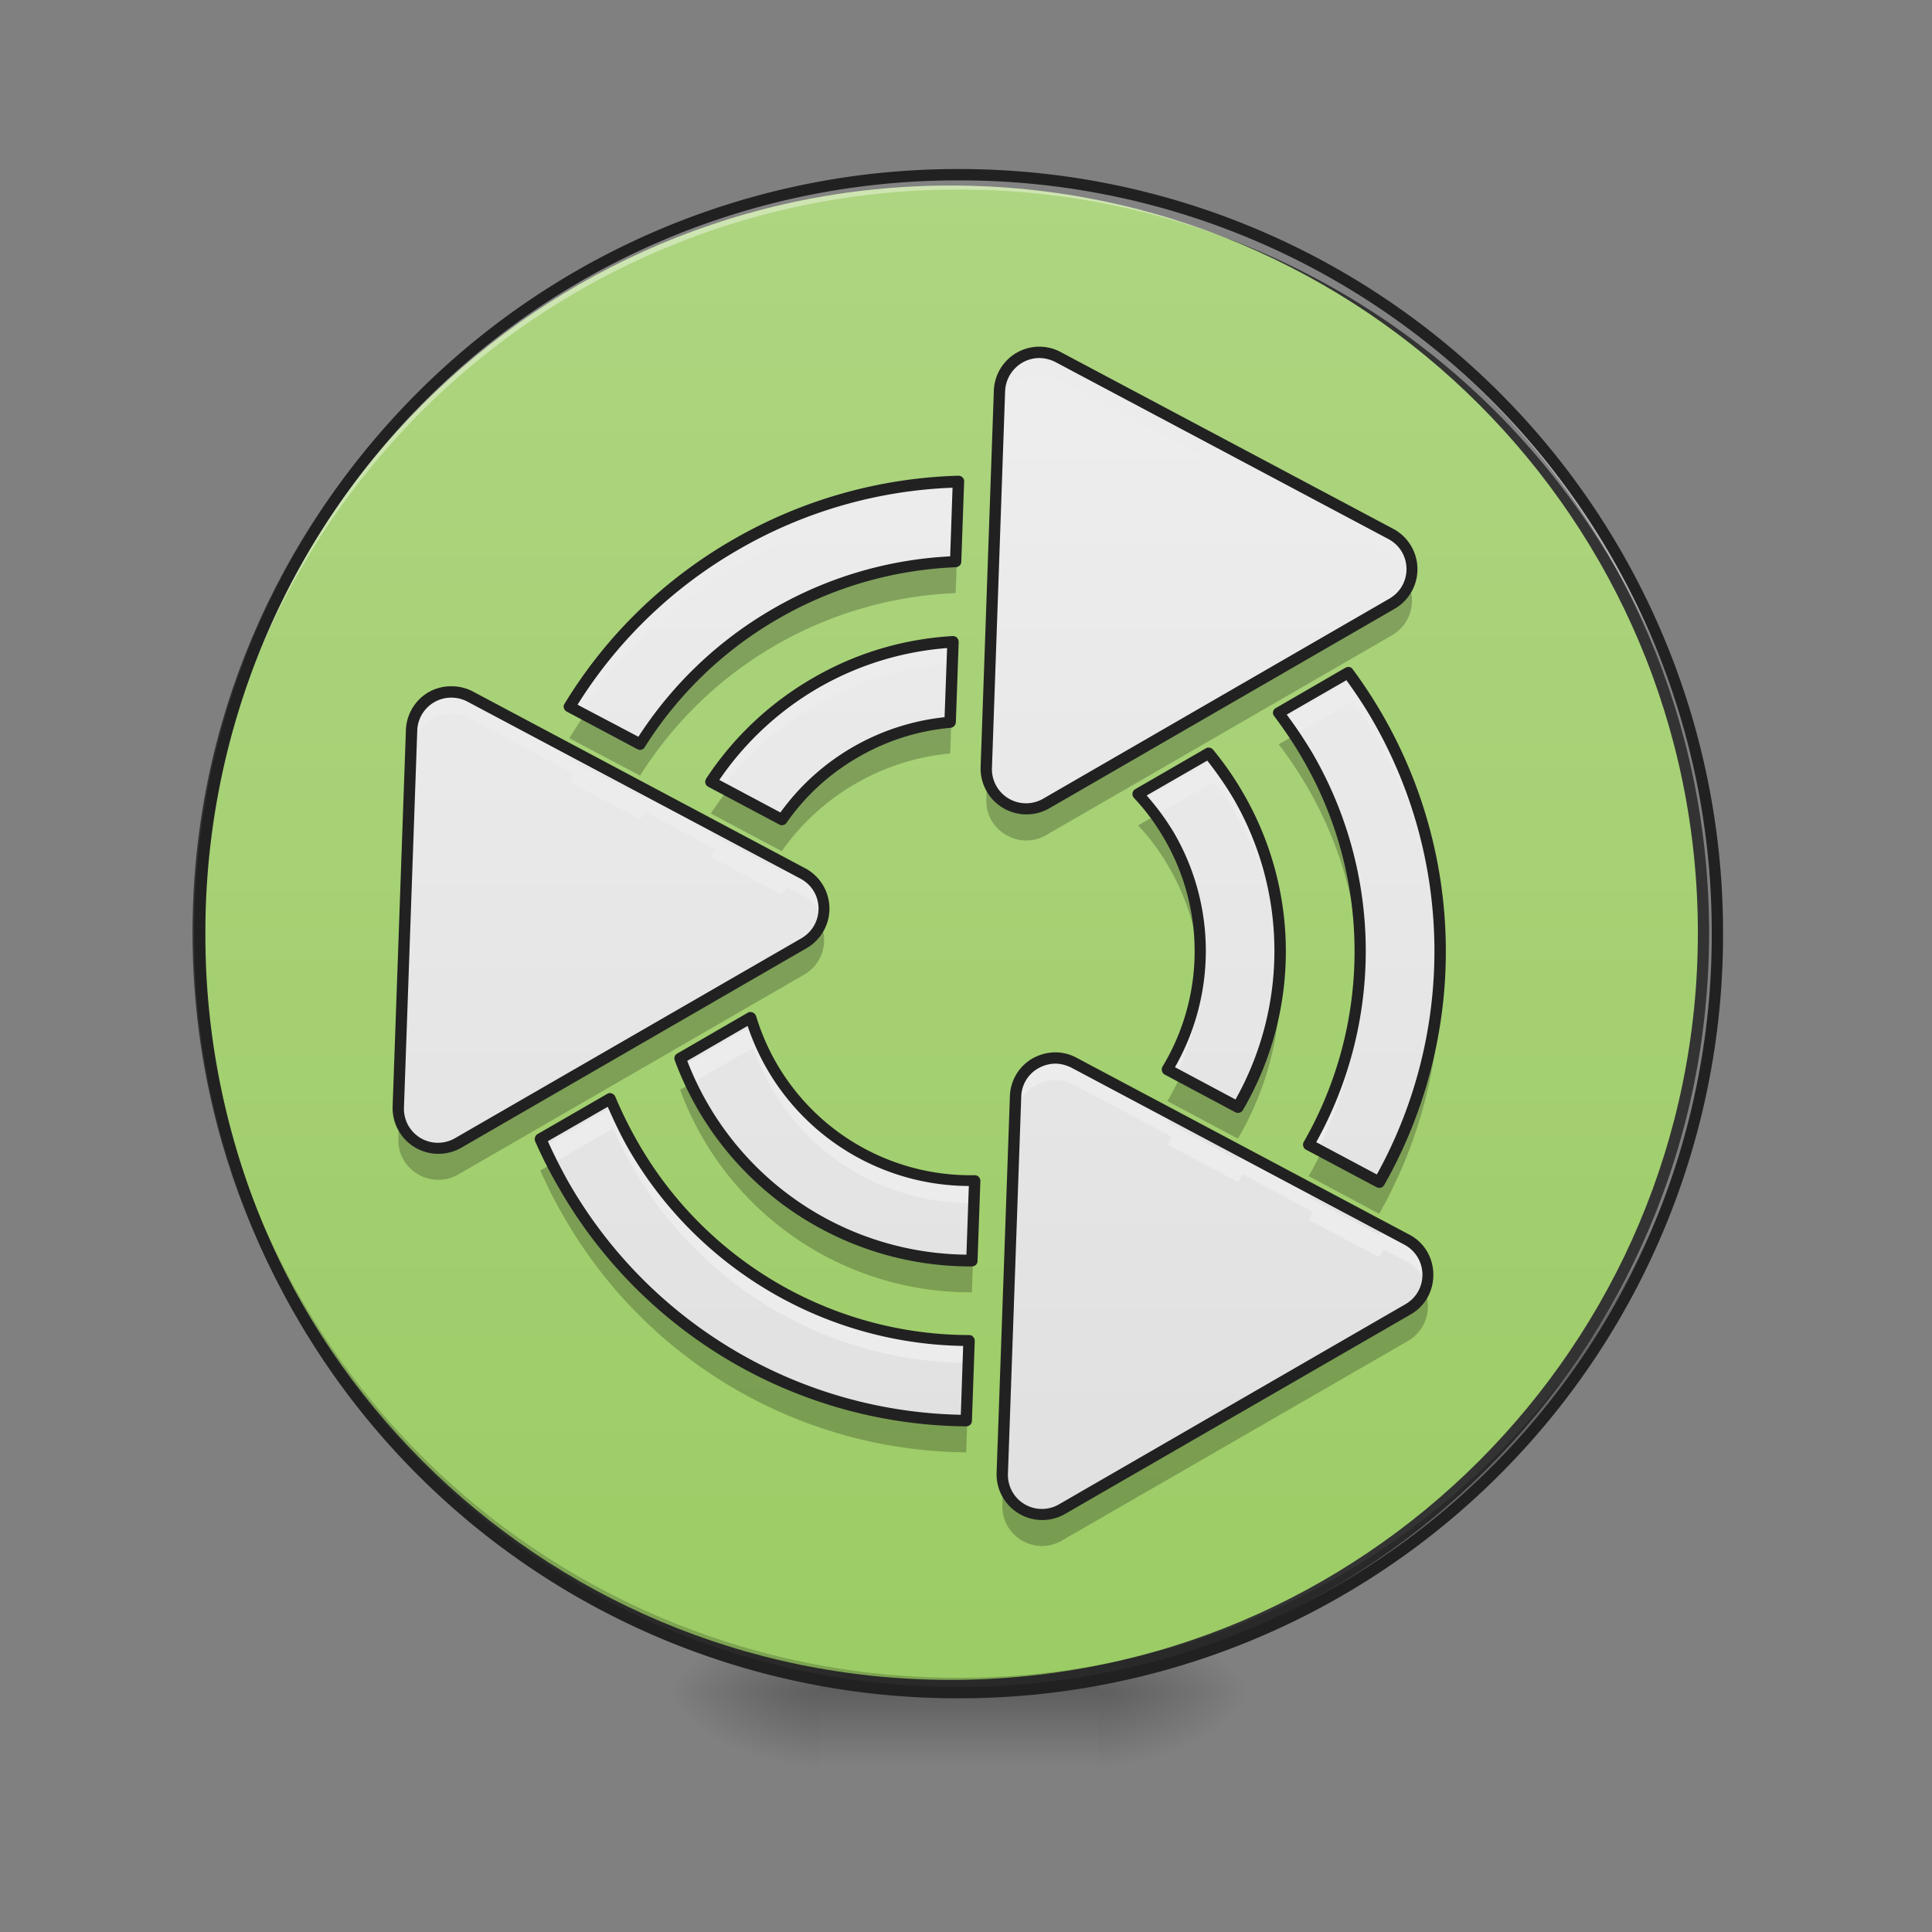 <svg xmlns="http://www.w3.org/2000/svg" width="32" height="32"><rect width="100%" height="100%" fill="#808080" stroke="none"/><defs><radialGradient id="a" gradientUnits="userSpaceOnUse" cx="450.909" cy="189.579" fx="450.909" fy="189.579" r="21.167" gradientTransform="matrix(0 -.078 -.141 0 44.523 63.595)"><stop offset="0" stop-opacity=".314"/><stop offset=".222" stop-opacity=".275"/><stop offset="1" stop-opacity="0"/></radialGradient><radialGradient id="b" gradientUnits="userSpaceOnUse" cx="450.909" cy="189.579" fx="450.909" fy="189.579" r="21.167" gradientTransform="matrix(0 .078 .141 0 -12.77 -7.527)"><stop offset="0" stop-opacity=".314"/><stop offset=".222" stop-opacity=".275"/><stop offset="1" stop-opacity="0"/></radialGradient><radialGradient id="c" gradientUnits="userSpaceOnUse" cx="450.909" cy="189.579" fx="450.909" fy="189.579" r="21.167" gradientTransform="matrix(0 -.078 .141 0 -12.77 63.595)"><stop offset="0" stop-opacity=".314"/><stop offset=".222" stop-opacity=".275"/><stop offset="1" stop-opacity="0"/></radialGradient><radialGradient id="d" gradientUnits="userSpaceOnUse" cx="450.909" cy="189.579" fx="450.909" fy="189.579" r="21.167" gradientTransform="matrix(0 .078 -.141 0 44.523 -7.527)"><stop offset="0" stop-opacity=".314"/><stop offset=".222" stop-opacity=".275"/><stop offset="1" stop-opacity="0"/></radialGradient><linearGradient id="e" gradientUnits="userSpaceOnUse" x1="255.323" y1="233.5" x2="255.323" y2="254.667" gradientTransform="matrix(.013 0 0 .062 12.465 13.439)"><stop offset="0" stop-opacity=".275"/><stop offset="1" stop-opacity="0"/></linearGradient><linearGradient id="f" gradientUnits="userSpaceOnUse" x1="254" y1="-168.667" x2="254" y2="233.5"><stop offset="0" stop-color="#aed581"/><stop offset="1" stop-color="#9ccc65"/></linearGradient><linearGradient id="g" gradientUnits="userSpaceOnUse" x1="332.932" y1="-113.244" x2="174.182" y2="161.719" gradientTransform="scale(.062) rotate(-30 670.237 135)"><stop offset="0" stop-color="#eee"/><stop offset="1" stop-color="#e0e0e0"/></linearGradient></defs><path d="M18.191 28.035h2.649v-1.324H18.19zm0 0" fill="url(#a)"/><path d="M13.563 28.035h-2.649v1.32h2.649zm0 0" fill="url(#b)"/><path d="M13.563 28.035h-2.649v-1.324h2.649zm0 0" fill="url(#c)"/><path d="M18.191 28.035h2.649v1.32H18.19zm0 0" fill="url(#d)"/><path d="M13.563 27.703h4.628v1.652h-4.628zm0 0" fill="url(#e)"/><path d="M253.976-168.692c111.052 0 201.106 90.054 201.106 201.106 0 111.052-90.054 201.106-201.106 201.106-111.052 0-201.044-90.054-201.044-201.106 0-111.052 89.992-201.106 201.044-201.106zm0 0" transform="matrix(.062 0 0 .062 0 13.439)" fill="url(#f)" stroke-width="3" stroke-linecap="round" stroke="#333"/><path d="M15.875 28.035a12.54 12.54 0 0 1-12.566-12.57v-.121a12.542 12.542 0 0 0 12.566 12.445 12.545 12.545 0 0 0 12.57-12.445v.12c0 6.966-5.605 12.571-12.57 12.571zm0 0" fill-opacity=".196"/><path d="M15.875 2.895A12.54 12.54 0 0 0 3.309 15.59 12.543 12.543 0 0 1 15.875 3.14a12.546 12.546 0 0 1 12.57 12.45v-.125c0-6.965-5.605-12.57-12.57-12.57zm0 0" fill="#fff" fill-opacity=".392"/><path d="M15.875 2.8a12.638 12.638 0 0 0-12.66 12.665 12.638 12.638 0 0 0 12.66 12.664 12.64 12.64 0 0 0 12.664-12.664A12.64 12.64 0 0 0 15.875 2.8zm0 .188a12.447 12.447 0 0 1 12.477 12.477A12.447 12.447 0 0 1 15.875 27.94 12.446 12.446 0 0 1 3.402 15.465 12.446 12.446 0 0 1 15.875 2.988zm0 0" fill="#212121"/><path d="M17.207 5.836a.667.667 0 0 0-.652.64l-.22 6.235c-.019.52.544.855.993.598L23.055 10a.659.659 0 0 0-.02-1.156l-5.508-2.93a.717.717 0 0 0-.32-.078zm-1.332 2.137a7.774 7.774 0 0 0-3.688 1.047 7.77 7.77 0 0 0-2.757 2.683l1.172.625a6.48 6.48 0 0 1 5.227-3.027zm-.09 2.656a5.066 5.066 0 0 0-2.273.684 5.147 5.147 0 0 0-1.739 1.636l1.176.625a3.87 3.87 0 0 1 1.223-1.117 3.81 3.81 0 0 1 1.566-.496zm6.547.512l-1.152.664c.172.226.332.468.48.722a6.446 6.446 0 0 1 .016 6.434l1.168.621a7.747 7.747 0 0 0-.04-7.719 8.207 8.207 0 0 0-.472-.722zm-14.863.32a.658.658 0 0 0-.652.637l-.22 6.238a.66.66 0 0 0 .993.594l5.726-3.309a.662.662 0 0 0-.02-1.156l-5.51-2.926a.604.604 0 0 0-.317-.078zm12.55 1.016l-1.167.671c.195.211.367.442.515.7a3.797 3.797 0 0 1-.031 3.867l1.168.62a5.108 5.108 0 0 0 .008-5.148 5.104 5.104 0 0 0-.492-.71zm-7.585 4.378l-1.168.676a5.12 5.12 0 0 0 4.832 3.352l.047-1.324a3.795 3.795 0 0 1-3.364-1.907 3.577 3.577 0 0 1-.347-.797zm5.039.668a.658.658 0 0 0-.652.64L16.6 24.4a.66.66 0 0 0 .989.598l5.73-3.308a.662.662 0 0 0-.02-1.157l-5.51-2.93a.69.69 0 0 0-.317-.078zm-7.368.676l-1.156.668c.117.258.246.516.395.77a7.753 7.753 0 0 0 6.66 3.894l.047-1.324a6.44 6.44 0 0 1-5.563-3.23 6.508 6.508 0 0 1-.383-.778zm0 0" fill="url(#g)"/><path d="M17.207 5.836a.667.667 0 0 0-.652.64l-.22 6.235c0 .047 0 .09.009.133l.21-6.004a.66.66 0 0 1 .973-.559l5.508 2.93c.172.09.281.238.324.398a.654.654 0 0 0-.324-.765l-5.508-2.93a.717.717 0 0 0-.32-.078zm-1.332 2.137a7.774 7.774 0 0 0-3.688 1.047 7.77 7.77 0 0 0-2.757 2.683l.175.094a7.738 7.738 0 0 1 2.582-2.41 7.774 7.774 0 0 1 3.676-1.047zm-.09 2.656a5.066 5.066 0 0 0-2.273.684 5.147 5.147 0 0 0-1.739 1.636l.188.102a5.109 5.109 0 0 1 1.55-1.371 5.118 5.118 0 0 1 2.259-.684zm6.625.621l-1.152.664c.062.086.125.172.183.262l.97-.559a7.774 7.774 0 0 1 1.441 4.324 7.765 7.765 0 0 0-1.442-4.691zm-14.941.21a.658.658 0 0 0-.652.637l-.22 6.239a.477.477 0 0 0 .008.129l.211-6a.658.658 0 0 1 .97-.563l1.722.918-.078.125 1.172.625c.027-.043.054-.086.082-.125l1.175.625c-.03.04-.058.082-.086.121l1.176.625c.031-.039.059-.082.09-.12l.258.136a.655.655 0 0 1 .324.402.659.659 0 0 0-.324-.77l-.258-.136c-.031.043-.059.082-.09.121l-1.176-.625c.028-.039.055-.082.086-.12l-1.175-.626c-.028.04-.055.082-.082.125l-1.172-.625.078-.125-1.723-.914a.604.604 0 0 0-.316-.078zm12.633 1.122l-1.16.668c.07.082.136.164.199.254l.96-.555c.153.188.29.39.41.606.438.754.66 1.57.688 2.383a5.077 5.077 0 0 0-.687-2.75 4.334 4.334 0 0 0-.41-.606zm-.247 3.61a3.802 3.802 0 0 1-.52 1.523l.153.082c.192-.39.317-.809.367-1.238.008.082.016.168.02.253a3.67 3.67 0 0 0-.02-.62zm2.66 0a6.481 6.481 0 0 1-.84 2.769l.153.082a6.504 6.504 0 0 0 .688-2.484l.011.253c.004-.207 0-.414-.011-.62zm-10.038.792l-1.165.672c.04.098.083.196.13.293l1.035-.597c.078.226.18.453.304.668a3.793 3.793 0 0 0 3.352 1.906l.012-.367a3.795 3.795 0 0 1-3.364-1.907 3.79 3.79 0 0 1-.304-.668zm4.996.54a.658.658 0 0 0-.652.64l-.22 6.234c-.003.047 0 .09.008.133l.211-6.004a.652.652 0 0 1 .336-.55.652.652 0 0 1 .633-.008l1.621.86c-.023.042-.05.085-.074.128l1.168.621c.027-.039.05-.086.074-.129l1.168.625-.07.13 1.168.62c.027-.043.05-.086.074-.129l.383.203c.168.09.277.239.324.399a.658.658 0 0 0-.324-.766l-.383-.203c-.023.043-.047.086-.074.129l-1.168-.621.07-.129-1.168-.621a2.179 2.179 0 0 1-.074.129l-1.168-.625c.023-.043.05-.086.074-.13l-1.62-.858a.69.69 0 0 0-.317-.079zm-7.317.8l-1.148.664c.043.094.09.192.137.285l1.011-.585c.098.222.207.44.332.656a6.438 6.438 0 0 0 5.551 3.23l.012-.367a6.44 6.44 0 0 1-5.563-3.23 6.836 6.836 0 0 1-.332-.653zm0 0" fill="#ececec"/><path d="M15.875 8.496h-.016l-.03.813a6.433 6.433 0 0 0-2.981.863 6.445 6.445 0 0 0-2.246 2.16l-.922-.488a8.031 8.031 0 0 0-.25.383l1.172.62a6.48 6.48 0 0 1 5.227-3.023zm7.46 1.195a.663.663 0 0 1-.28.317l-5.727 3.305a.662.662 0 0 1-.98-.438l-.012.36c-.02.519.543.855.992.597l5.727-3.309a.664.664 0 0 0 .28-.832zm-7.55 1.461h-.02l-.027.813c-.535.05-1.07.21-1.566.5-.5.289-.91.672-1.223 1.117l-.906-.484a6.522 6.522 0 0 0-.27.375l1.176.625a3.825 3.825 0 0 1 1.223-1.118 3.817 3.817 0 0 1 1.566-.5zm5.652 1.028l-.257.148c.172.227.332.465.48.719.543.941.824 1.96.863 2.973a6.434 6.434 0 0 0-.863-3.489 5.356 5.356 0 0 0-.223-.351zm-2.296 1.324l-.29.168c.196.207.368.441.516.7.301.523.465 1.085.504 1.644a3.78 3.78 0 0 0-.504-2.16 4.143 4.143 0 0 0-.226-.352zm-5.543 1.812a.675.675 0 0 1-.282.313L7.59 18.938a.665.665 0 0 1-.98-.442l-.012.36c-.02.519.539.855.992.597l5.726-3.308a.658.658 0 0 0 .282-.829zm7.601.704a5.158 5.158 0 0 1-.695 2.324l-.957-.512c-.063.14-.133.273-.211.406l1.168.621a5.095 5.095 0 0 0 .695-2.84zm2.649 0a7.74 7.74 0 0 1-1.004 3.566l-.957-.508a6.525 6.525 0 0 1-.211.402l1.168.625a7.778 7.778 0 0 0 1.004-4.085zM11.44 17.95l-.175.1a5.124 5.124 0 0 0 4.832 3.355l.047-1.327h-.02l-.027.809a5.113 5.113 0 0 1-4.657-2.938zm-2.296 1.327l-.196.11c.117.261.246.52.395.773a7.753 7.753 0 0 0 6.66 3.895l.047-1.325h-.016l-.031.805a7.749 7.749 0 0 1-6.86-4.258zm14.453 2.102a.654.654 0 0 1-.278.316L17.59 25a.659.659 0 0 1-.977-.438l-.011.36c-.02.52.539.855.988.594l5.73-3.305a.662.662 0 0 0 .278-.832zm0 0" fill-opacity=".235"/><path d="M17.207 5.742a.755.755 0 0 0-.746.73l-.219 6.235a.76.76 0 0 0 1.133.684l5.727-3.309a.758.758 0 0 0-.02-1.32l-5.512-2.93a.747.747 0 0 0-.363-.09zm0 .188c.094 0 .188.023.273.066l5.512 2.93c.399.21.406.77.016.992l-5.727 3.309a.565.565 0 0 1-.851-.512l.218-6.238a.572.572 0 0 1 .559-.547zm-1.328 1.949a7.912 7.912 0 0 0-3.738 1.059 7.826 7.826 0 0 0-2.79 2.718.076.076 0 0 0-.011.07.09.09 0 0 0 .047.06l1.172.624a.09.09 0 0 0 .12-.035 6.366 6.366 0 0 1 2.216-2.129 6.39 6.39 0 0 1 2.937-.851c.05-.004.09-.043.09-.09l.047-1.328a.083.083 0 0 0-.024-.067.096.096 0 0 0-.066-.031zm-.102.2l-.039 1.136a6.5 6.5 0 0 0-2.937.87 6.547 6.547 0 0 0-2.227 2.118l-1.008-.531a7.625 7.625 0 0 1 2.668-2.57 7.644 7.644 0 0 1 3.543-1.024zm.008 2.456h-.008c-.789.047-1.582.27-2.312.695a5.26 5.26 0 0 0-1.77 1.668c-.011.024-.02.051-.011.075a.09.09 0 0 0 .046.058l1.176.625a.092.092 0 0 0 .121-.027 3.68 3.68 0 0 1 1.192-1.09 3.682 3.682 0 0 1 1.527-.484.1.1 0 0 0 .086-.094l.047-1.328a.112.112 0 0 0-.027-.07.11.11 0 0 0-.067-.028zm-.098.2l-.042 1.144a3.857 3.857 0 0 0-2.719 1.578l-1.012-.539a5.069 5.069 0 0 1 1.645-1.527 5.04 5.04 0 0 1 2.129-.657zm6.649.312a.108.108 0 0 0-.05.012l-1.153.668a.086.086 0 0 0-.047.062c-.004.027 0 .055.02.074.167.223.328.461.472.711a6.338 6.338 0 0 1 .016 6.34.088.088 0 0 0-.008.07.09.09 0 0 0 .047.059l1.168.621a.093.093 0 0 0 .125-.035 7.847 7.847 0 0 0-.52-8.543.087.087 0 0 0-.07-.04zm-.035.219c.148.207.293.421.422.644a7.651 7.651 0 0 1 .082 7.543l-1.004-.535a6.524 6.524 0 0 0-.059-6.438 7.39 7.39 0 0 0-.43-.644zm-14.832.101a.751.751 0 0 0-.364.094.757.757 0 0 0-.382.633l-.22 6.238a.759.759 0 0 0 1.134.68l5.726-3.309a.757.757 0 0 0-.023-1.32l-5.508-2.93a.753.753 0 0 0-.363-.086zm0 .188c.093 0 .187.02.273.066l5.512 2.93c.398.21.406.765.016.992l-5.727 3.305a.563.563 0 0 1-.852-.508l.22-6.238a.564.564 0 0 1 .558-.547zm12.547.828a.079.079 0 0 0-.043.012l-1.168.675a.093.093 0 0 0-.047.067.098.098 0 0 0 .023.078c.192.203.36.43.504.68a3.698 3.698 0 0 1-.031 3.773.088.088 0 0 0-.008.07.085.085 0 0 0 .043.059l1.172.625a.094.094 0 0 0 .125-.035 5.214 5.214 0 0 0 .008-5.246 5.231 5.231 0 0 0-.504-.727.094.094 0 0 0-.074-.031zm-.02.215c.156.199.305.41.438.636a5.027 5.027 0 0 1 .03 4.977l-1.003-.535a3.888 3.888 0 0 0-.012-3.875 4.077 4.077 0 0 0-.457-.625zm-7.566 4.164a.079.079 0 0 0-.043.011l-1.168.676c-.043.024-.059.07-.043.113a5.22 5.22 0 0 0 4.922 3.414c.05 0 .093-.038.093-.09l.047-1.323a.094.094 0 0 0-.027-.07.094.094 0 0 0-.07-.028 3.708 3.708 0 0 1-3.618-2.637.101.101 0 0 0-.093-.066zm-.047.23a3.877 3.877 0 0 0 3.664 2.652l-.04 1.137a5.008 5.008 0 0 1-4.624-3.21zm5.086.438a.8.8 0 0 0-.36.097.747.747 0 0 0-.382.633l-.22 6.235a.757.757 0 0 0 1.13.683l5.73-3.308c.508-.293.496-1.047-.023-1.32l-5.512-2.93a.747.747 0 0 0-.363-.09zm.004.187c.093 0 .187.024.273.067l5.512 2.93c.394.21.406.769.015.991l-5.73 3.31a.563.563 0 0 1-.848-.513l.22-6.238a.555.555 0 0 1 .288-.473.593.593 0 0 1 .27-.074zm-7.371.488a.079.079 0 0 0-.043.012l-1.157.668c-.039.024-.054.074-.039.117.117.266.25.528.399.782a7.848 7.848 0 0 0 6.742 3.941c.05 0 .094-.04.094-.09l.047-1.324a.094.094 0 0 0-.028-.07c-.015-.02-.039-.028-.066-.028a6.336 6.336 0 0 1-5.48-3.183 6.961 6.961 0 0 1-.38-.766.099.099 0 0 0-.09-.059zm-.036.227c.102.23.211.465.34.691a6.526 6.526 0 0 0 5.547 3.27l-.039 1.14a7.665 7.665 0 0 1-6.492-3.843 8.728 8.728 0 0 1-.348-.688zm0 0" fill="#212121"/></svg>